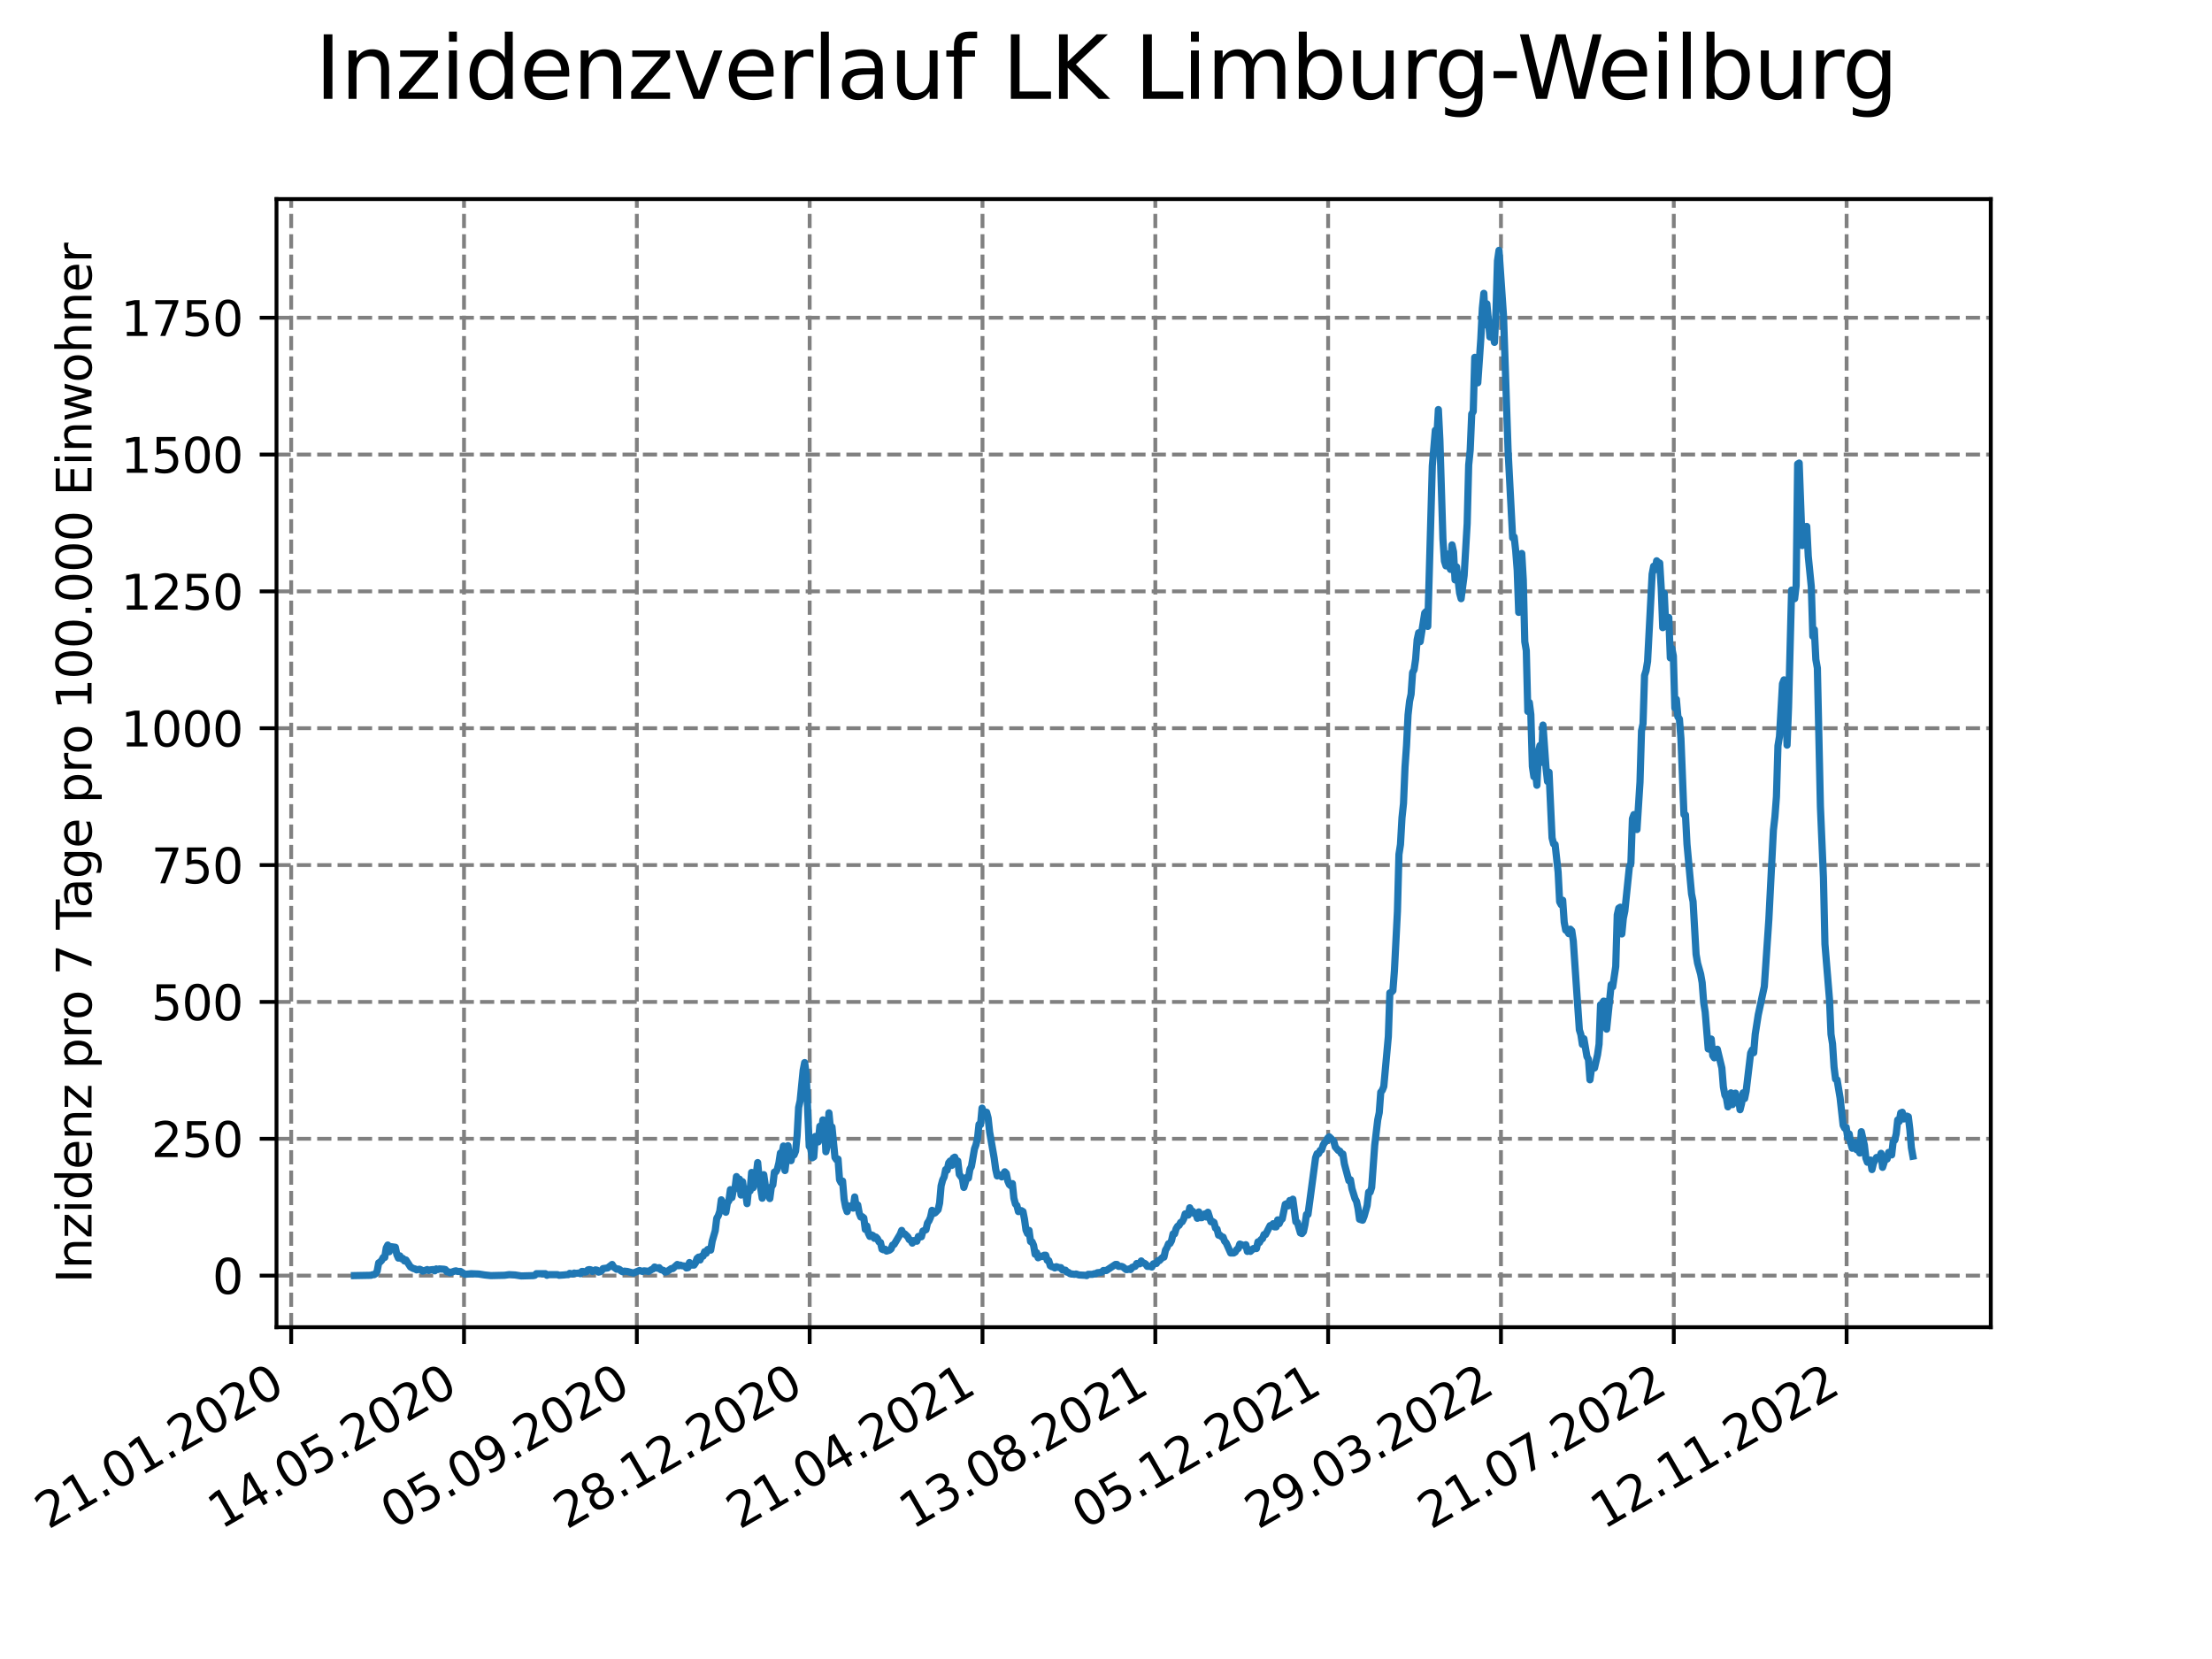 <?xml version="1.0" encoding="utf-8" standalone="no"?>
<!DOCTYPE svg PUBLIC "-//W3C//DTD SVG 1.1//EN"
  "http://www.w3.org/Graphics/SVG/1.1/DTD/svg11.dtd">
<svg xmlns:xlink="http://www.w3.org/1999/xlink" width="460.8pt" height="345.6pt" viewBox="0 0 460.8 345.6" xmlns="http://www.w3.org/2000/svg" version="1.1">
 <defs>
  <style type="text/css">*{stroke-linejoin: round; stroke-linecap: butt}</style>
 </defs>
 <g id="figure_1">
  <g id="patch_1">
   <path d="M 0 345.6 
L 460.8 345.6 
L 460.8 0 
L 0 0 
z
" style="fill: #ffffff"/>
  </g>
  <g id="axes_1">
   <g id="patch_2">
    <path d="M 57.6 276.48 
L 414.72 276.48 
L 414.72 41.472 
L 57.6 41.472 
z
" style="fill: #ffffff"/>
   </g>
   <g id="matplotlib.axis_1">
    <g id="xtick_1">
     <g id="line2d_1">
      <path d="M 60.661 276.48 
L 60.661 41.472 
" clip-path="url(#pfe0462beaf)" style="fill: none; stroke-dasharray: 2.96,1.28; stroke-dashoffset: 0; stroke: #808080; stroke-width: 0.8"/>
     </g>
     <g id="line2d_2">
      <defs>
       <path id="mc8359ee6a8" d="M 0 0 
L 0 3.5 
" style="stroke: #000000; stroke-width: 0.8"/>
      </defs>
      <g>
       <use xlink:href="#mc8359ee6a8" x="60.661" y="276.48" style="stroke: #000000; stroke-width: 0.8"/>
      </g>
     </g>
     <g id="text_1">
      <!-- 21.01.2020 -->
      <g transform="translate(10.036 318.689) rotate(-30) scale(0.1 -0.1)">
       <defs>
        <path id="DejaVuSans-32" d="M 1228 531 
L 3431 531 
L 3431 0 
L 469 0 
L 469 531 
Q 828 903 1448 1529 
Q 2069 2156 2228 2338 
Q 2531 2678 2651 2914 
Q 2772 3150 2772 3378 
Q 2772 3750 2511 3984 
Q 2250 4219 1831 4219 
Q 1534 4219 1204 4116 
Q 875 4013 500 3803 
L 500 4441 
Q 881 4594 1212 4672 
Q 1544 4750 1819 4750 
Q 2544 4750 2975 4387 
Q 3406 4025 3406 3419 
Q 3406 3131 3298 2873 
Q 3191 2616 2906 2266 
Q 2828 2175 2409 1742 
Q 1991 1309 1228 531 
z
" transform="scale(0.016)"/>
        <path id="DejaVuSans-31" d="M 794 531 
L 1825 531 
L 1825 4091 
L 703 3866 
L 703 4441 
L 1819 4666 
L 2450 4666 
L 2450 531 
L 3481 531 
L 3481 0 
L 794 0 
L 794 531 
z
" transform="scale(0.016)"/>
        <path id="DejaVuSans-2e" d="M 684 794 
L 1344 794 
L 1344 0 
L 684 0 
L 684 794 
z
" transform="scale(0.016)"/>
        <path id="DejaVuSans-30" d="M 2034 4250 
Q 1547 4250 1301 3770 
Q 1056 3291 1056 2328 
Q 1056 1369 1301 889 
Q 1547 409 2034 409 
Q 2525 409 2770 889 
Q 3016 1369 3016 2328 
Q 3016 3291 2770 3770 
Q 2525 4250 2034 4250 
z
M 2034 4750 
Q 2819 4750 3233 4129 
Q 3647 3509 3647 2328 
Q 3647 1150 3233 529 
Q 2819 -91 2034 -91 
Q 1250 -91 836 529 
Q 422 1150 422 2328 
Q 422 3509 836 4129 
Q 1250 4750 2034 4750 
z
" transform="scale(0.016)"/>
       </defs>
       <use xlink:href="#DejaVuSans-32"/>
       <use xlink:href="#DejaVuSans-31" x="63.623"/>
       <use xlink:href="#DejaVuSans-2e" x="127.246"/>
       <use xlink:href="#DejaVuSans-30" x="159.033"/>
       <use xlink:href="#DejaVuSans-31" x="222.656"/>
       <use xlink:href="#DejaVuSans-2e" x="286.279"/>
       <use xlink:href="#DejaVuSans-32" x="318.066"/>
       <use xlink:href="#DejaVuSans-30" x="381.689"/>
       <use xlink:href="#DejaVuSans-32" x="445.312"/>
       <use xlink:href="#DejaVuSans-30" x="508.936"/>
      </g>
     </g>
    </g>
    <g id="xtick_2">
     <g id="line2d_3">
      <path d="M 96.663 276.48 
L 96.663 41.472 
" clip-path="url(#pfe0462beaf)" style="fill: none; stroke-dasharray: 2.96,1.28; stroke-dashoffset: 0; stroke: #808080; stroke-width: 0.8"/>
     </g>
     <g id="line2d_4">
      <g>
       <use xlink:href="#mc8359ee6a8" x="96.663" y="276.48" style="stroke: #000000; stroke-width: 0.8"/>
      </g>
     </g>
     <g id="text_2">
      <!-- 14.05.2020 -->
      <g transform="translate(46.038 318.689) rotate(-30) scale(0.1 -0.1)">
       <defs>
        <path id="DejaVuSans-34" d="M 2419 4116 
L 825 1625 
L 2419 1625 
L 2419 4116 
z
M 2253 4666 
L 3047 4666 
L 3047 1625 
L 3713 1625 
L 3713 1100 
L 3047 1100 
L 3047 0 
L 2419 0 
L 2419 1100 
L 313 1100 
L 313 1709 
L 2253 4666 
z
" transform="scale(0.016)"/>
        <path id="DejaVuSans-35" d="M 691 4666 
L 3169 4666 
L 3169 4134 
L 1269 4134 
L 1269 2991 
Q 1406 3038 1543 3061 
Q 1681 3084 1819 3084 
Q 2600 3084 3056 2656 
Q 3513 2228 3513 1497 
Q 3513 744 3044 326 
Q 2575 -91 1722 -91 
Q 1428 -91 1123 -41 
Q 819 9 494 109 
L 494 744 
Q 775 591 1075 516 
Q 1375 441 1709 441 
Q 2250 441 2565 725 
Q 2881 1009 2881 1497 
Q 2881 1984 2565 2268 
Q 2250 2553 1709 2553 
Q 1456 2553 1204 2497 
Q 953 2441 691 2322 
L 691 4666 
z
" transform="scale(0.016)"/>
       </defs>
       <use xlink:href="#DejaVuSans-31"/>
       <use xlink:href="#DejaVuSans-34" x="63.623"/>
       <use xlink:href="#DejaVuSans-2e" x="127.246"/>
       <use xlink:href="#DejaVuSans-30" x="159.033"/>
       <use xlink:href="#DejaVuSans-35" x="222.656"/>
       <use xlink:href="#DejaVuSans-2e" x="286.279"/>
       <use xlink:href="#DejaVuSans-32" x="318.066"/>
       <use xlink:href="#DejaVuSans-30" x="381.689"/>
       <use xlink:href="#DejaVuSans-32" x="445.312"/>
       <use xlink:href="#DejaVuSans-30" x="508.936"/>
      </g>
     </g>
    </g>
    <g id="xtick_3">
     <g id="line2d_5">
      <path d="M 132.666 276.48 
L 132.666 41.472 
" clip-path="url(#pfe0462beaf)" style="fill: none; stroke-dasharray: 2.96,1.28; stroke-dashoffset: 0; stroke: #808080; stroke-width: 0.8"/>
     </g>
     <g id="line2d_6">
      <g>
       <use xlink:href="#mc8359ee6a8" x="132.666" y="276.48" style="stroke: #000000; stroke-width: 0.8"/>
      </g>
     </g>
     <g id="text_3">
      <!-- 05.09.2020 -->
      <g transform="translate(82.041 318.689) rotate(-30) scale(0.1 -0.1)">
       <defs>
        <path id="DejaVuSans-39" d="M 703 97 
L 703 672 
Q 941 559 1184 500 
Q 1428 441 1663 441 
Q 2288 441 2617 861 
Q 2947 1281 2994 2138 
Q 2813 1869 2534 1725 
Q 2256 1581 1919 1581 
Q 1219 1581 811 2004 
Q 403 2428 403 3163 
Q 403 3881 828 4315 
Q 1253 4750 1959 4750 
Q 2769 4750 3195 4129 
Q 3622 3509 3622 2328 
Q 3622 1225 3098 567 
Q 2575 -91 1691 -91 
Q 1453 -91 1209 -44 
Q 966 3 703 97 
z
M 1959 2075 
Q 2384 2075 2632 2365 
Q 2881 2656 2881 3163 
Q 2881 3666 2632 3958 
Q 2384 4250 1959 4250 
Q 1534 4250 1286 3958 
Q 1038 3666 1038 3163 
Q 1038 2656 1286 2365 
Q 1534 2075 1959 2075 
z
" transform="scale(0.016)"/>
       </defs>
       <use xlink:href="#DejaVuSans-30"/>
       <use xlink:href="#DejaVuSans-35" x="63.623"/>
       <use xlink:href="#DejaVuSans-2e" x="127.246"/>
       <use xlink:href="#DejaVuSans-30" x="159.033"/>
       <use xlink:href="#DejaVuSans-39" x="222.656"/>
       <use xlink:href="#DejaVuSans-2e" x="286.279"/>
       <use xlink:href="#DejaVuSans-32" x="318.066"/>
       <use xlink:href="#DejaVuSans-30" x="381.689"/>
       <use xlink:href="#DejaVuSans-32" x="445.312"/>
       <use xlink:href="#DejaVuSans-30" x="508.936"/>
      </g>
     </g>
    </g>
    <g id="xtick_4">
     <g id="line2d_7">
      <path d="M 168.668 276.48 
L 168.668 41.472 
" clip-path="url(#pfe0462beaf)" style="fill: none; stroke-dasharray: 2.96,1.28; stroke-dashoffset: 0; stroke: #808080; stroke-width: 0.8"/>
     </g>
     <g id="line2d_8">
      <g>
       <use xlink:href="#mc8359ee6a8" x="168.668" y="276.48" style="stroke: #000000; stroke-width: 0.8"/>
      </g>
     </g>
     <g id="text_4">
      <!-- 28.12.2020 -->
      <g transform="translate(118.043 318.689) rotate(-30) scale(0.1 -0.1)">
       <defs>
        <path id="DejaVuSans-38" d="M 2034 2216 
Q 1584 2216 1326 1975 
Q 1069 1734 1069 1313 
Q 1069 891 1326 650 
Q 1584 409 2034 409 
Q 2484 409 2743 651 
Q 3003 894 3003 1313 
Q 3003 1734 2745 1975 
Q 2488 2216 2034 2216 
z
M 1403 2484 
Q 997 2584 770 2862 
Q 544 3141 544 3541 
Q 544 4100 942 4425 
Q 1341 4750 2034 4750 
Q 2731 4750 3128 4425 
Q 3525 4100 3525 3541 
Q 3525 3141 3298 2862 
Q 3072 2584 2669 2484 
Q 3125 2378 3379 2068 
Q 3634 1759 3634 1313 
Q 3634 634 3220 271 
Q 2806 -91 2034 -91 
Q 1263 -91 848 271 
Q 434 634 434 1313 
Q 434 1759 690 2068 
Q 947 2378 1403 2484 
z
M 1172 3481 
Q 1172 3119 1398 2916 
Q 1625 2713 2034 2713 
Q 2441 2713 2670 2916 
Q 2900 3119 2900 3481 
Q 2900 3844 2670 4047 
Q 2441 4250 2034 4250 
Q 1625 4250 1398 4047 
Q 1172 3844 1172 3481 
z
" transform="scale(0.016)"/>
       </defs>
       <use xlink:href="#DejaVuSans-32"/>
       <use xlink:href="#DejaVuSans-38" x="63.623"/>
       <use xlink:href="#DejaVuSans-2e" x="127.246"/>
       <use xlink:href="#DejaVuSans-31" x="159.033"/>
       <use xlink:href="#DejaVuSans-32" x="222.656"/>
       <use xlink:href="#DejaVuSans-2e" x="286.279"/>
       <use xlink:href="#DejaVuSans-32" x="318.066"/>
       <use xlink:href="#DejaVuSans-30" x="381.689"/>
       <use xlink:href="#DejaVuSans-32" x="445.312"/>
       <use xlink:href="#DejaVuSans-30" x="508.936"/>
      </g>
     </g>
    </g>
    <g id="xtick_5">
     <g id="line2d_9">
      <path d="M 204.671 276.48 
L 204.671 41.472 
" clip-path="url(#pfe0462beaf)" style="fill: none; stroke-dasharray: 2.96,1.28; stroke-dashoffset: 0; stroke: #808080; stroke-width: 0.8"/>
     </g>
     <g id="line2d_10">
      <g>
       <use xlink:href="#mc8359ee6a8" x="204.671" y="276.48" style="stroke: #000000; stroke-width: 0.8"/>
      </g>
     </g>
     <g id="text_5">
      <!-- 21.04.2021 -->
      <g transform="translate(154.046 318.689) rotate(-30) scale(0.1 -0.1)">
       <use xlink:href="#DejaVuSans-32"/>
       <use xlink:href="#DejaVuSans-31" x="63.623"/>
       <use xlink:href="#DejaVuSans-2e" x="127.246"/>
       <use xlink:href="#DejaVuSans-30" x="159.033"/>
       <use xlink:href="#DejaVuSans-34" x="222.656"/>
       <use xlink:href="#DejaVuSans-2e" x="286.279"/>
       <use xlink:href="#DejaVuSans-32" x="318.066"/>
       <use xlink:href="#DejaVuSans-30" x="381.689"/>
       <use xlink:href="#DejaVuSans-32" x="445.312"/>
       <use xlink:href="#DejaVuSans-31" x="508.936"/>
      </g>
     </g>
    </g>
    <g id="xtick_6">
     <g id="line2d_11">
      <path d="M 240.673 276.48 
L 240.673 41.472 
" clip-path="url(#pfe0462beaf)" style="fill: none; stroke-dasharray: 2.96,1.28; stroke-dashoffset: 0; stroke: #808080; stroke-width: 0.8"/>
     </g>
     <g id="line2d_12">
      <g>
       <use xlink:href="#mc8359ee6a8" x="240.673" y="276.48" style="stroke: #000000; stroke-width: 0.8"/>
      </g>
     </g>
     <g id="text_6">
      <!-- 13.08.2021 -->
      <g transform="translate(190.048 318.689) rotate(-30) scale(0.1 -0.1)">
       <defs>
        <path id="DejaVuSans-33" d="M 2597 2516 
Q 3050 2419 3304 2112 
Q 3559 1806 3559 1356 
Q 3559 666 3084 287 
Q 2609 -91 1734 -91 
Q 1441 -91 1130 -33 
Q 819 25 488 141 
L 488 750 
Q 750 597 1062 519 
Q 1375 441 1716 441 
Q 2309 441 2620 675 
Q 2931 909 2931 1356 
Q 2931 1769 2642 2001 
Q 2353 2234 1838 2234 
L 1294 2234 
L 1294 2753 
L 1863 2753 
Q 2328 2753 2575 2939 
Q 2822 3125 2822 3475 
Q 2822 3834 2567 4026 
Q 2313 4219 1838 4219 
Q 1578 4219 1281 4162 
Q 984 4106 628 3988 
L 628 4550 
Q 988 4650 1302 4700 
Q 1616 4750 1894 4750 
Q 2613 4750 3031 4423 
Q 3450 4097 3450 3541 
Q 3450 3153 3228 2886 
Q 3006 2619 2597 2516 
z
" transform="scale(0.016)"/>
       </defs>
       <use xlink:href="#DejaVuSans-31"/>
       <use xlink:href="#DejaVuSans-33" x="63.623"/>
       <use xlink:href="#DejaVuSans-2e" x="127.246"/>
       <use xlink:href="#DejaVuSans-30" x="159.033"/>
       <use xlink:href="#DejaVuSans-38" x="222.656"/>
       <use xlink:href="#DejaVuSans-2e" x="286.279"/>
       <use xlink:href="#DejaVuSans-32" x="318.066"/>
       <use xlink:href="#DejaVuSans-30" x="381.689"/>
       <use xlink:href="#DejaVuSans-32" x="445.312"/>
       <use xlink:href="#DejaVuSans-31" x="508.936"/>
      </g>
     </g>
    </g>
    <g id="xtick_7">
     <g id="line2d_13">
      <path d="M 276.676 276.48 
L 276.676 41.472 
" clip-path="url(#pfe0462beaf)" style="fill: none; stroke-dasharray: 2.96,1.28; stroke-dashoffset: 0; stroke: #808080; stroke-width: 0.8"/>
     </g>
     <g id="line2d_14">
      <g>
       <use xlink:href="#mc8359ee6a8" x="276.676" y="276.48" style="stroke: #000000; stroke-width: 0.8"/>
      </g>
     </g>
     <g id="text_7">
      <!-- 05.12.2021 -->
      <g transform="translate(226.051 318.689) rotate(-30) scale(0.1 -0.1)">
       <use xlink:href="#DejaVuSans-30"/>
       <use xlink:href="#DejaVuSans-35" x="63.623"/>
       <use xlink:href="#DejaVuSans-2e" x="127.246"/>
       <use xlink:href="#DejaVuSans-31" x="159.033"/>
       <use xlink:href="#DejaVuSans-32" x="222.656"/>
       <use xlink:href="#DejaVuSans-2e" x="286.279"/>
       <use xlink:href="#DejaVuSans-32" x="318.066"/>
       <use xlink:href="#DejaVuSans-30" x="381.689"/>
       <use xlink:href="#DejaVuSans-32" x="445.312"/>
       <use xlink:href="#DejaVuSans-31" x="508.936"/>
      </g>
     </g>
    </g>
    <g id="xtick_8">
     <g id="line2d_15">
      <path d="M 312.679 276.48 
L 312.679 41.472 
" clip-path="url(#pfe0462beaf)" style="fill: none; stroke-dasharray: 2.96,1.28; stroke-dashoffset: 0; stroke: #808080; stroke-width: 0.8"/>
     </g>
     <g id="line2d_16">
      <g>
       <use xlink:href="#mc8359ee6a8" x="312.679" y="276.48" style="stroke: #000000; stroke-width: 0.8"/>
      </g>
     </g>
     <g id="text_8">
      <!-- 29.03.2022 -->
      <g transform="translate(262.053 318.689) rotate(-30) scale(0.1 -0.1)">
       <use xlink:href="#DejaVuSans-32"/>
       <use xlink:href="#DejaVuSans-39" x="63.623"/>
       <use xlink:href="#DejaVuSans-2e" x="127.246"/>
       <use xlink:href="#DejaVuSans-30" x="159.033"/>
       <use xlink:href="#DejaVuSans-33" x="222.656"/>
       <use xlink:href="#DejaVuSans-2e" x="286.279"/>
       <use xlink:href="#DejaVuSans-32" x="318.066"/>
       <use xlink:href="#DejaVuSans-30" x="381.689"/>
       <use xlink:href="#DejaVuSans-32" x="445.312"/>
       <use xlink:href="#DejaVuSans-32" x="508.936"/>
      </g>
     </g>
    </g>
    <g id="xtick_9">
     <g id="line2d_17">
      <path d="M 348.681 276.48 
L 348.681 41.472 
" clip-path="url(#pfe0462beaf)" style="fill: none; stroke-dasharray: 2.96,1.28; stroke-dashoffset: 0; stroke: #808080; stroke-width: 0.8"/>
     </g>
     <g id="line2d_18">
      <g>
       <use xlink:href="#mc8359ee6a8" x="348.681" y="276.48" style="stroke: #000000; stroke-width: 0.8"/>
      </g>
     </g>
     <g id="text_9">
      <!-- 21.07.2022 -->
      <g transform="translate(298.056 318.689) rotate(-30) scale(0.1 -0.1)">
       <defs>
        <path id="DejaVuSans-37" d="M 525 4666 
L 3525 4666 
L 3525 4397 
L 1831 0 
L 1172 0 
L 2766 4134 
L 525 4134 
L 525 4666 
z
" transform="scale(0.016)"/>
       </defs>
       <use xlink:href="#DejaVuSans-32"/>
       <use xlink:href="#DejaVuSans-31" x="63.623"/>
       <use xlink:href="#DejaVuSans-2e" x="127.246"/>
       <use xlink:href="#DejaVuSans-30" x="159.033"/>
       <use xlink:href="#DejaVuSans-37" x="222.656"/>
       <use xlink:href="#DejaVuSans-2e" x="286.279"/>
       <use xlink:href="#DejaVuSans-32" x="318.066"/>
       <use xlink:href="#DejaVuSans-30" x="381.689"/>
       <use xlink:href="#DejaVuSans-32" x="445.312"/>
       <use xlink:href="#DejaVuSans-32" x="508.936"/>
      </g>
     </g>
    </g>
    <g id="xtick_10">
     <g id="line2d_19">
      <path d="M 384.684 276.48 
L 384.684 41.472 
" clip-path="url(#pfe0462beaf)" style="fill: none; stroke-dasharray: 2.96,1.28; stroke-dashoffset: 0; stroke: #808080; stroke-width: 0.8"/>
     </g>
     <g id="line2d_20">
      <g>
       <use xlink:href="#mc8359ee6a8" x="384.684" y="276.48" style="stroke: #000000; stroke-width: 0.8"/>
      </g>
     </g>
     <g id="text_10">
      <!-- 12.11.2022 -->
      <g transform="translate(334.058 318.689) rotate(-30) scale(0.1 -0.1)">
       <use xlink:href="#DejaVuSans-31"/>
       <use xlink:href="#DejaVuSans-32" x="63.623"/>
       <use xlink:href="#DejaVuSans-2e" x="127.246"/>
       <use xlink:href="#DejaVuSans-31" x="159.033"/>
       <use xlink:href="#DejaVuSans-31" x="222.656"/>
       <use xlink:href="#DejaVuSans-2e" x="286.279"/>
       <use xlink:href="#DejaVuSans-32" x="318.066"/>
       <use xlink:href="#DejaVuSans-30" x="381.689"/>
       <use xlink:href="#DejaVuSans-32" x="445.312"/>
       <use xlink:href="#DejaVuSans-32" x="508.936"/>
      </g>
     </g>
    </g>
   </g>
   <g id="matplotlib.axis_2">
    <g id="ytick_1">
     <g id="line2d_21">
      <path d="M 57.6 265.731 
L 414.72 265.731 
" clip-path="url(#pfe0462beaf)" style="fill: none; stroke-dasharray: 2.96,1.28; stroke-dashoffset: 0; stroke: #808080; stroke-width: 0.8"/>
     </g>
     <g id="line2d_22">
      <defs>
       <path id="m4d0b5cf708" d="M 0 0 
L -3.5 0 
" style="stroke: #000000; stroke-width: 0.8"/>
      </defs>
      <g>
       <use xlink:href="#m4d0b5cf708" x="57.6" y="265.731" style="stroke: #000000; stroke-width: 0.8"/>
      </g>
     </g>
     <g id="text_11">
      <!-- 0 -->
      <g transform="translate(44.237 269.531) scale(0.1 -0.1)">
       <use xlink:href="#DejaVuSans-30"/>
      </g>
     </g>
    </g>
    <g id="ytick_2">
     <g id="line2d_23">
      <path d="M 57.6 237.225 
L 414.72 237.225 
" clip-path="url(#pfe0462beaf)" style="fill: none; stroke-dasharray: 2.96,1.28; stroke-dashoffset: 0; stroke: #808080; stroke-width: 0.8"/>
     </g>
     <g id="line2d_24">
      <g>
       <use xlink:href="#m4d0b5cf708" x="57.6" y="237.225" style="stroke: #000000; stroke-width: 0.8"/>
      </g>
     </g>
     <g id="text_12">
      <!-- 250 -->
      <g transform="translate(31.512 241.024) scale(0.1 -0.1)">
       <use xlink:href="#DejaVuSans-32"/>
       <use xlink:href="#DejaVuSans-35" x="63.623"/>
       <use xlink:href="#DejaVuSans-30" x="127.246"/>
      </g>
     </g>
    </g>
    <g id="ytick_3">
     <g id="line2d_25">
      <path d="M 57.6 208.718 
L 414.72 208.718 
" clip-path="url(#pfe0462beaf)" style="fill: none; stroke-dasharray: 2.96,1.28; stroke-dashoffset: 0; stroke: #808080; stroke-width: 0.8"/>
     </g>
     <g id="line2d_26">
      <g>
       <use xlink:href="#m4d0b5cf708" x="57.6" y="208.718" style="stroke: #000000; stroke-width: 0.8"/>
      </g>
     </g>
     <g id="text_13">
      <!-- 500 -->
      <g transform="translate(31.512 212.518) scale(0.1 -0.1)">
       <use xlink:href="#DejaVuSans-35"/>
       <use xlink:href="#DejaVuSans-30" x="63.623"/>
       <use xlink:href="#DejaVuSans-30" x="127.246"/>
      </g>
     </g>
    </g>
    <g id="ytick_4">
     <g id="line2d_27">
      <path d="M 57.6 180.212 
L 414.72 180.212 
" clip-path="url(#pfe0462beaf)" style="fill: none; stroke-dasharray: 2.96,1.28; stroke-dashoffset: 0; stroke: #808080; stroke-width: 0.8"/>
     </g>
     <g id="line2d_28">
      <g>
       <use xlink:href="#m4d0b5cf708" x="57.6" y="180.212" style="stroke: #000000; stroke-width: 0.8"/>
      </g>
     </g>
     <g id="text_14">
      <!-- 750 -->
      <g transform="translate(31.512 184.011) scale(0.1 -0.1)">
       <use xlink:href="#DejaVuSans-37"/>
       <use xlink:href="#DejaVuSans-35" x="63.623"/>
       <use xlink:href="#DejaVuSans-30" x="127.246"/>
      </g>
     </g>
    </g>
    <g id="ytick_5">
     <g id="line2d_29">
      <path d="M 57.6 151.705 
L 414.72 151.705 
" clip-path="url(#pfe0462beaf)" style="fill: none; stroke-dasharray: 2.96,1.28; stroke-dashoffset: 0; stroke: #808080; stroke-width: 0.8"/>
     </g>
     <g id="line2d_30">
      <g>
       <use xlink:href="#m4d0b5cf708" x="57.6" y="151.705" style="stroke: #000000; stroke-width: 0.8"/>
      </g>
     </g>
     <g id="text_15">
      <!-- 1000 -->
      <g transform="translate(25.15 155.504) scale(0.1 -0.1)">
       <use xlink:href="#DejaVuSans-31"/>
       <use xlink:href="#DejaVuSans-30" x="63.623"/>
       <use xlink:href="#DejaVuSans-30" x="127.246"/>
       <use xlink:href="#DejaVuSans-30" x="190.869"/>
      </g>
     </g>
    </g>
    <g id="ytick_6">
     <g id="line2d_31">
      <path d="M 57.6 123.198 
L 414.72 123.198 
" clip-path="url(#pfe0462beaf)" style="fill: none; stroke-dasharray: 2.96,1.28; stroke-dashoffset: 0; stroke: #808080; stroke-width: 0.8"/>
     </g>
     <g id="line2d_32">
      <g>
       <use xlink:href="#m4d0b5cf708" x="57.6" y="123.198" style="stroke: #000000; stroke-width: 0.8"/>
      </g>
     </g>
     <g id="text_16">
      <!-- 1250 -->
      <g transform="translate(25.15 126.998) scale(0.1 -0.1)">
       <use xlink:href="#DejaVuSans-31"/>
       <use xlink:href="#DejaVuSans-32" x="63.623"/>
       <use xlink:href="#DejaVuSans-35" x="127.246"/>
       <use xlink:href="#DejaVuSans-30" x="190.869"/>
      </g>
     </g>
    </g>
    <g id="ytick_7">
     <g id="line2d_33">
      <path d="M 57.6 94.692 
L 414.72 94.692 
" clip-path="url(#pfe0462beaf)" style="fill: none; stroke-dasharray: 2.96,1.28; stroke-dashoffset: 0; stroke: #808080; stroke-width: 0.8"/>
     </g>
     <g id="line2d_34">
      <g>
       <use xlink:href="#m4d0b5cf708" x="57.6" y="94.692" style="stroke: #000000; stroke-width: 0.8"/>
      </g>
     </g>
     <g id="text_17">
      <!-- 1500 -->
      <g transform="translate(25.15 98.491) scale(0.1 -0.1)">
       <use xlink:href="#DejaVuSans-31"/>
       <use xlink:href="#DejaVuSans-35" x="63.623"/>
       <use xlink:href="#DejaVuSans-30" x="127.246"/>
       <use xlink:href="#DejaVuSans-30" x="190.869"/>
      </g>
     </g>
    </g>
    <g id="ytick_8">
     <g id="line2d_35">
      <path d="M 57.6 66.185 
L 414.72 66.185 
" clip-path="url(#pfe0462beaf)" style="fill: none; stroke-dasharray: 2.96,1.28; stroke-dashoffset: 0; stroke: #808080; stroke-width: 0.8"/>
     </g>
     <g id="line2d_36">
      <g>
       <use xlink:href="#m4d0b5cf708" x="57.6" y="66.185" style="stroke: #000000; stroke-width: 0.8"/>
      </g>
     </g>
     <g id="text_18">
      <!-- 1750 -->
      <g transform="translate(25.15 69.985) scale(0.1 -0.1)">
       <use xlink:href="#DejaVuSans-31"/>
       <use xlink:href="#DejaVuSans-37" x="63.623"/>
       <use xlink:href="#DejaVuSans-35" x="127.246"/>
       <use xlink:href="#DejaVuSans-30" x="190.869"/>
      </g>
     </g>
    </g>
    <g id="text_19">
     <!-- Inzidenz pro 7 Tage pro 100.000 Einwohner -->
     <g transform="translate(19.07 267.301) rotate(-90) scale(0.1 -0.1)">
      <defs>
       <path id="DejaVuSans-49" d="M 628 4666 
L 1259 4666 
L 1259 0 
L 628 0 
L 628 4666 
z
" transform="scale(0.016)"/>
       <path id="DejaVuSans-6e" d="M 3513 2113 
L 3513 0 
L 2938 0 
L 2938 2094 
Q 2938 2591 2744 2837 
Q 2550 3084 2163 3084 
Q 1697 3084 1428 2787 
Q 1159 2491 1159 1978 
L 1159 0 
L 581 0 
L 581 3500 
L 1159 3500 
L 1159 2956 
Q 1366 3272 1645 3428 
Q 1925 3584 2291 3584 
Q 2894 3584 3203 3211 
Q 3513 2838 3513 2113 
z
" transform="scale(0.016)"/>
       <path id="DejaVuSans-7a" d="M 353 3500 
L 3084 3500 
L 3084 2975 
L 922 459 
L 3084 459 
L 3084 0 
L 275 0 
L 275 525 
L 2438 3041 
L 353 3041 
L 353 3500 
z
" transform="scale(0.016)"/>
       <path id="DejaVuSans-69" d="M 603 3500 
L 1178 3500 
L 1178 0 
L 603 0 
L 603 3500 
z
M 603 4863 
L 1178 4863 
L 1178 4134 
L 603 4134 
L 603 4863 
z
" transform="scale(0.016)"/>
       <path id="DejaVuSans-64" d="M 2906 2969 
L 2906 4863 
L 3481 4863 
L 3481 0 
L 2906 0 
L 2906 525 
Q 2725 213 2448 61 
Q 2172 -91 1784 -91 
Q 1150 -91 751 415 
Q 353 922 353 1747 
Q 353 2572 751 3078 
Q 1150 3584 1784 3584 
Q 2172 3584 2448 3432 
Q 2725 3281 2906 2969 
z
M 947 1747 
Q 947 1113 1208 752 
Q 1469 391 1925 391 
Q 2381 391 2643 752 
Q 2906 1113 2906 1747 
Q 2906 2381 2643 2742 
Q 2381 3103 1925 3103 
Q 1469 3103 1208 2742 
Q 947 2381 947 1747 
z
" transform="scale(0.016)"/>
       <path id="DejaVuSans-65" d="M 3597 1894 
L 3597 1613 
L 953 1613 
Q 991 1019 1311 708 
Q 1631 397 2203 397 
Q 2534 397 2845 478 
Q 3156 559 3463 722 
L 3463 178 
Q 3153 47 2828 -22 
Q 2503 -91 2169 -91 
Q 1331 -91 842 396 
Q 353 884 353 1716 
Q 353 2575 817 3079 
Q 1281 3584 2069 3584 
Q 2775 3584 3186 3129 
Q 3597 2675 3597 1894 
z
M 3022 2063 
Q 3016 2534 2758 2815 
Q 2500 3097 2075 3097 
Q 1594 3097 1305 2825 
Q 1016 2553 972 2059 
L 3022 2063 
z
" transform="scale(0.016)"/>
       <path id="DejaVuSans-20" transform="scale(0.016)"/>
       <path id="DejaVuSans-70" d="M 1159 525 
L 1159 -1331 
L 581 -1331 
L 581 3500 
L 1159 3500 
L 1159 2969 
Q 1341 3281 1617 3432 
Q 1894 3584 2278 3584 
Q 2916 3584 3314 3078 
Q 3713 2572 3713 1747 
Q 3713 922 3314 415 
Q 2916 -91 2278 -91 
Q 1894 -91 1617 61 
Q 1341 213 1159 525 
z
M 3116 1747 
Q 3116 2381 2855 2742 
Q 2594 3103 2138 3103 
Q 1681 3103 1420 2742 
Q 1159 2381 1159 1747 
Q 1159 1113 1420 752 
Q 1681 391 2138 391 
Q 2594 391 2855 752 
Q 3116 1113 3116 1747 
z
" transform="scale(0.016)"/>
       <path id="DejaVuSans-72" d="M 2631 2963 
Q 2534 3019 2420 3045 
Q 2306 3072 2169 3072 
Q 1681 3072 1420 2755 
Q 1159 2438 1159 1844 
L 1159 0 
L 581 0 
L 581 3500 
L 1159 3500 
L 1159 2956 
Q 1341 3275 1631 3429 
Q 1922 3584 2338 3584 
Q 2397 3584 2469 3576 
Q 2541 3569 2628 3553 
L 2631 2963 
z
" transform="scale(0.016)"/>
       <path id="DejaVuSans-6f" d="M 1959 3097 
Q 1497 3097 1228 2736 
Q 959 2375 959 1747 
Q 959 1119 1226 758 
Q 1494 397 1959 397 
Q 2419 397 2687 759 
Q 2956 1122 2956 1747 
Q 2956 2369 2687 2733 
Q 2419 3097 1959 3097 
z
M 1959 3584 
Q 2709 3584 3137 3096 
Q 3566 2609 3566 1747 
Q 3566 888 3137 398 
Q 2709 -91 1959 -91 
Q 1206 -91 779 398 
Q 353 888 353 1747 
Q 353 2609 779 3096 
Q 1206 3584 1959 3584 
z
" transform="scale(0.016)"/>
       <path id="DejaVuSans-54" d="M -19 4666 
L 3928 4666 
L 3928 4134 
L 2272 4134 
L 2272 0 
L 1638 0 
L 1638 4134 
L -19 4134 
L -19 4666 
z
" transform="scale(0.016)"/>
       <path id="DejaVuSans-61" d="M 2194 1759 
Q 1497 1759 1228 1600 
Q 959 1441 959 1056 
Q 959 750 1161 570 
Q 1363 391 1709 391 
Q 2188 391 2477 730 
Q 2766 1069 2766 1631 
L 2766 1759 
L 2194 1759 
z
M 3341 1997 
L 3341 0 
L 2766 0 
L 2766 531 
Q 2569 213 2275 61 
Q 1981 -91 1556 -91 
Q 1019 -91 701 211 
Q 384 513 384 1019 
Q 384 1609 779 1909 
Q 1175 2209 1959 2209 
L 2766 2209 
L 2766 2266 
Q 2766 2663 2505 2880 
Q 2244 3097 1772 3097 
Q 1472 3097 1187 3025 
Q 903 2953 641 2809 
L 641 3341 
Q 956 3463 1253 3523 
Q 1550 3584 1831 3584 
Q 2591 3584 2966 3190 
Q 3341 2797 3341 1997 
z
" transform="scale(0.016)"/>
       <path id="DejaVuSans-67" d="M 2906 1791 
Q 2906 2416 2648 2759 
Q 2391 3103 1925 3103 
Q 1463 3103 1205 2759 
Q 947 2416 947 1791 
Q 947 1169 1205 825 
Q 1463 481 1925 481 
Q 2391 481 2648 825 
Q 2906 1169 2906 1791 
z
M 3481 434 
Q 3481 -459 3084 -895 
Q 2688 -1331 1869 -1331 
Q 1566 -1331 1297 -1286 
Q 1028 -1241 775 -1147 
L 775 -588 
Q 1028 -725 1275 -790 
Q 1522 -856 1778 -856 
Q 2344 -856 2625 -561 
Q 2906 -266 2906 331 
L 2906 616 
Q 2728 306 2450 153 
Q 2172 0 1784 0 
Q 1141 0 747 490 
Q 353 981 353 1791 
Q 353 2603 747 3093 
Q 1141 3584 1784 3584 
Q 2172 3584 2450 3431 
Q 2728 3278 2906 2969 
L 2906 3500 
L 3481 3500 
L 3481 434 
z
" transform="scale(0.016)"/>
       <path id="DejaVuSans-45" d="M 628 4666 
L 3578 4666 
L 3578 4134 
L 1259 4134 
L 1259 2753 
L 3481 2753 
L 3481 2222 
L 1259 2222 
L 1259 531 
L 3634 531 
L 3634 0 
L 628 0 
L 628 4666 
z
" transform="scale(0.016)"/>
       <path id="DejaVuSans-77" d="M 269 3500 
L 844 3500 
L 1563 769 
L 2278 3500 
L 2956 3500 
L 3675 769 
L 4391 3500 
L 4966 3500 
L 4050 0 
L 3372 0 
L 2619 2869 
L 1863 0 
L 1184 0 
L 269 3500 
z
" transform="scale(0.016)"/>
       <path id="DejaVuSans-68" d="M 3513 2113 
L 3513 0 
L 2938 0 
L 2938 2094 
Q 2938 2591 2744 2837 
Q 2550 3084 2163 3084 
Q 1697 3084 1428 2787 
Q 1159 2491 1159 1978 
L 1159 0 
L 581 0 
L 581 4863 
L 1159 4863 
L 1159 2956 
Q 1366 3272 1645 3428 
Q 1925 3584 2291 3584 
Q 2894 3584 3203 3211 
Q 3513 2838 3513 2113 
z
" transform="scale(0.016)"/>
      </defs>
      <use xlink:href="#DejaVuSans-49"/>
      <use xlink:href="#DejaVuSans-6e" x="29.492"/>
      <use xlink:href="#DejaVuSans-7a" x="92.871"/>
      <use xlink:href="#DejaVuSans-69" x="145.361"/>
      <use xlink:href="#DejaVuSans-64" x="173.145"/>
      <use xlink:href="#DejaVuSans-65" x="236.621"/>
      <use xlink:href="#DejaVuSans-6e" x="298.145"/>
      <use xlink:href="#DejaVuSans-7a" x="361.523"/>
      <use xlink:href="#DejaVuSans-20" x="414.014"/>
      <use xlink:href="#DejaVuSans-70" x="445.801"/>
      <use xlink:href="#DejaVuSans-72" x="509.277"/>
      <use xlink:href="#DejaVuSans-6f" x="548.141"/>
      <use xlink:href="#DejaVuSans-20" x="609.322"/>
      <use xlink:href="#DejaVuSans-37" x="641.109"/>
      <use xlink:href="#DejaVuSans-20" x="704.732"/>
      <use xlink:href="#DejaVuSans-54" x="736.52"/>
      <use xlink:href="#DejaVuSans-61" x="781.104"/>
      <use xlink:href="#DejaVuSans-67" x="842.383"/>
      <use xlink:href="#DejaVuSans-65" x="905.859"/>
      <use xlink:href="#DejaVuSans-20" x="967.383"/>
      <use xlink:href="#DejaVuSans-70" x="999.17"/>
      <use xlink:href="#DejaVuSans-72" x="1062.646"/>
      <use xlink:href="#DejaVuSans-6f" x="1101.51"/>
      <use xlink:href="#DejaVuSans-20" x="1162.691"/>
      <use xlink:href="#DejaVuSans-31" x="1194.479"/>
      <use xlink:href="#DejaVuSans-30" x="1258.102"/>
      <use xlink:href="#DejaVuSans-30" x="1321.725"/>
      <use xlink:href="#DejaVuSans-2e" x="1385.348"/>
      <use xlink:href="#DejaVuSans-30" x="1417.135"/>
      <use xlink:href="#DejaVuSans-30" x="1480.758"/>
      <use xlink:href="#DejaVuSans-30" x="1544.381"/>
      <use xlink:href="#DejaVuSans-20" x="1608.004"/>
      <use xlink:href="#DejaVuSans-45" x="1639.791"/>
      <use xlink:href="#DejaVuSans-69" x="1702.975"/>
      <use xlink:href="#DejaVuSans-6e" x="1730.758"/>
      <use xlink:href="#DejaVuSans-77" x="1794.137"/>
      <use xlink:href="#DejaVuSans-6f" x="1875.924"/>
      <use xlink:href="#DejaVuSans-68" x="1937.105"/>
      <use xlink:href="#DejaVuSans-6e" x="2000.484"/>
      <use xlink:href="#DejaVuSans-65" x="2063.863"/>
      <use xlink:href="#DejaVuSans-72" x="2125.387"/>
     </g>
    </g>
   </g>
   <g id="line2d_37">
    <path d="M 73.833 265.731 
L 77.307 265.665 
L 77.622 265.533 
L 77.938 265.533 
L 78.254 265.334 
L 78.57 264.803 
L 78.886 263.078 
L 79.202 262.879 
L 79.517 262.548 
L 79.833 261.951 
L 80.149 261.951 
L 80.465 259.961 
L 80.781 259.364 
L 81.096 260.757 
L 81.412 259.696 
L 82.36 259.828 
L 82.675 261.354 
L 82.991 262.083 
L 83.307 261.619 
L 83.623 262.216 
L 83.939 262.15 
L 84.255 262.68 
L 84.57 262.481 
L 85.518 263.941 
L 86.149 264.272 
L 86.465 264.339 
L 86.781 264.538 
L 87.413 264.405 
L 87.728 264.538 
L 88.044 264.803 
L 88.676 264.604 
L 88.992 264.471 
L 89.308 264.67 
L 89.623 264.538 
L 90.255 264.471 
L 90.571 264.737 
L 90.887 264.339 
L 91.202 264.471 
L 91.518 264.339 
L 92.466 264.405 
L 92.781 264.471 
L 93.097 264.936 
L 93.413 264.936 
L 93.729 265.135 
L 94.676 264.803 
L 94.992 264.737 
L 95.308 264.869 
L 95.94 264.869 
L 96.887 265.466 
L 97.519 265.4 
L 98.15 265.334 
L 99.729 265.4 
L 100.993 265.599 
L 101.624 265.665 
L 102.256 265.731 
L 105.098 265.665 
L 106.046 265.533 
L 107.309 265.599 
L 108.572 265.798 
L 111.099 265.731 
L 111.414 265.665 
L 111.73 265.334 
L 113.625 265.334 
L 113.941 265.665 
L 114.257 265.533 
L 116.152 265.533 
L 116.467 265.665 
L 117.415 265.599 
L 118.046 265.533 
L 118.362 265.533 
L 118.678 265.267 
L 119.31 265.4 
L 119.625 265.201 
L 119.941 265.267 
L 120.573 265.201 
L 120.889 265.334 
L 121.204 264.869 
L 121.52 264.869 
L 121.836 265.002 
L 122.152 264.936 
L 122.468 264.538 
L 122.784 264.471 
L 123.099 264.538 
L 123.415 264.869 
L 124.047 264.538 
L 124.363 264.604 
L 124.678 265.002 
L 124.994 264.936 
L 125.31 264.737 
L 125.626 264.272 
L 126.573 264.14 
L 127.521 263.41 
L 127.837 263.941 
L 128.468 264.405 
L 128.784 264.339 
L 129.1 264.471 
L 129.416 264.803 
L 129.731 264.936 
L 130.047 264.803 
L 130.679 264.869 
L 131.942 265.201 
L 133.205 264.67 
L 133.837 264.869 
L 134.153 264.737 
L 134.784 264.803 
L 135.1 264.869 
L 135.732 264.471 
L 136.048 264.339 
L 136.363 263.941 
L 136.995 264.206 
L 137.311 264.073 
L 137.627 264.471 
L 138.258 264.67 
L 138.574 265.002 
L 138.89 264.936 
L 139.837 264.272 
L 140.153 264.272 
L 141.101 263.41 
L 141.416 263.675 
L 141.732 263.543 
L 142.048 263.675 
L 142.68 263.742 
L 142.996 264.14 
L 143.311 264.073 
L 143.627 263.012 
L 143.943 263.543 
L 144.575 263.543 
L 144.89 263.078 
L 145.206 262.15 
L 145.522 261.884 
L 145.838 262.481 
L 146.154 261.685 
L 146.469 261.685 
L 146.785 260.757 
L 147.101 261.089 
L 147.417 260.293 
L 147.733 260.226 
L 148.049 260.425 
L 148.364 258.568 
L 148.996 256.379 
L 149.312 253.792 
L 149.628 253.262 
L 149.943 252.333 
L 150.259 249.945 
L 150.891 251.206 
L 151.207 252.532 
L 151.522 250.609 
L 151.838 250.144 
L 152.154 247.823 
L 152.47 249.481 
L 152.786 247.757 
L 153.101 247.69 
L 153.417 245.103 
L 153.733 247.226 
L 154.049 245.634 
L 154.365 248.95 
L 154.681 246.165 
L 154.996 248.42 
L 155.312 248.353 
L 155.628 250.741 
L 155.944 247.624 
L 156.26 248.088 
L 156.575 244.241 
L 156.891 247.425 
L 157.207 245.369 
L 157.523 244.772 
L 157.839 242.185 
L 158.154 245.501 
L 158.786 249.614 
L 159.102 244.705 
L 159.418 246.894 
L 160.049 248.884 
L 160.365 249.68 
L 160.681 247.292 
L 160.997 246.828 
L 161.313 244.175 
L 161.628 244.108 
L 161.944 243.511 
L 162.26 242.251 
L 162.576 240.195 
L 162.892 240.394 
L 163.207 238.736 
L 163.523 243.843 
L 164.155 238.67 
L 164.471 241.455 
L 164.787 241.787 
L 165.102 240.394 
L 165.418 240.593 
L 165.734 239.797 
L 166.05 236.613 
L 166.366 230.71 
L 166.681 229.317 
L 167.313 222.95 
L 167.629 221.358 
L 167.945 223.878 
L 168.576 238.802 
L 168.892 239.266 
L 169.208 241.19 
L 169.524 240.991 
L 169.84 236.746 
L 170.155 237.807 
L 170.471 237.874 
L 170.787 234.623 
L 171.103 236.083 
L 171.419 233.297 
L 171.734 233.43 
L 172.05 239.93 
L 172.366 238.338 
L 172.682 231.838 
L 172.998 235.088 
L 173.313 234.756 
L 173.945 241.124 
L 174.261 241.588 
L 174.577 241.455 
L 174.893 245.767 
L 175.208 246.364 
L 175.524 246.032 
L 175.84 249.813 
L 176.156 251.471 
L 176.472 252.399 
L 176.787 251.206 
L 177.419 251.405 
L 177.735 251.67 
L 178.051 249.348 
L 178.366 251.537 
L 178.682 251.007 
L 178.998 252.731 
L 179.314 253.527 
L 179.63 253.461 
L 179.945 253.726 
L 180.261 256.114 
L 180.577 255.384 
L 180.893 256.91 
L 181.209 257.573 
L 181.525 257.241 
L 181.84 257.374 
L 182.156 257.971 
L 182.472 257.706 
L 182.788 258.037 
L 183.104 258.701 
L 183.419 258.833 
L 183.735 260.226 
L 184.051 260.359 
L 184.367 260.226 
L 184.683 260.624 
L 185.314 260.425 
L 185.63 260.16 
L 185.946 259.364 
L 186.262 259.231 
L 187.525 257.109 
L 187.841 256.313 
L 188.157 256.976 
L 188.472 257.042 
L 189.104 257.639 
L 189.42 258.236 
L 189.736 258.369 
L 190.051 258.966 
L 190.367 258.435 
L 190.999 258.568 
L 191.315 257.573 
L 191.631 257.706 
L 191.946 257.639 
L 192.262 256.446 
L 192.894 256.18 
L 193.21 254.787 
L 193.525 254.323 
L 193.841 253.593 
L 194.157 252.134 
L 194.473 252.797 
L 194.789 252.665 
L 195.42 252.002 
L 195.736 250.609 
L 196.052 247.027 
L 196.368 245.833 
L 196.684 245.17 
L 196.999 243.644 
L 197.315 243.777 
L 197.631 242.251 
L 197.947 241.853 
L 198.263 242.782 
L 198.578 241.256 
L 198.894 241.057 
L 199.21 241.986 
L 199.526 241.853 
L 199.842 244.639 
L 200.473 245.501 
L 200.789 247.359 
L 201.421 245.236 
L 201.737 245.435 
L 202.052 243.578 
L 202.368 242.981 
L 203 239.333 
L 203.316 238.471 
L 203.631 237.144 
L 203.947 234.226 
L 204.263 234.292 
L 204.579 230.843 
L 204.895 231.639 
L 205.526 231.705 
L 205.842 232.899 
L 206.158 235.817 
L 207.105 241.256 
L 207.421 243.578 
L 207.737 244.971 
L 208.053 244.772 
L 208.369 244.772 
L 208.684 245.17 
L 209.316 244.108 
L 209.632 244.44 
L 209.948 246.032 
L 210.263 246.762 
L 210.579 247.027 
L 210.895 246.563 
L 211.211 249.614 
L 211.527 250.808 
L 211.842 251.139 
L 212.158 252.399 
L 212.79 252.201 
L 213.106 252.399 
L 213.422 253.991 
L 213.737 256.247 
L 214.053 256.976 
L 214.369 256.313 
L 214.685 258.634 
L 215.001 258.701 
L 215.316 259.43 
L 215.632 261.287 
L 215.948 260.956 
L 216.264 262.017 
L 216.895 261.685 
L 217.211 261.752 
L 217.527 261.486 
L 217.843 261.486 
L 218.159 262.548 
L 218.475 262.614 
L 218.79 263.675 
L 219.106 263.874 
L 219.422 263.941 
L 219.738 264.14 
L 220.054 263.874 
L 220.685 264.073 
L 221.001 264.073 
L 221.317 264.538 
L 221.948 264.604 
L 222.264 265.002 
L 222.58 265.068 
L 222.896 265.334 
L 223.843 265.466 
L 224.159 265.4 
L 224.791 265.599 
L 226.054 265.665 
L 226.37 265.731 
L 226.686 265.466 
L 227.633 265.466 
L 227.949 265.334 
L 228.265 265.334 
L 228.581 265.135 
L 229.212 265.068 
L 229.528 265.002 
L 229.844 264.67 
L 230.475 264.67 
L 232.37 263.41 
L 232.686 263.41 
L 233.002 263.808 
L 233.634 263.808 
L 233.949 263.941 
L 234.581 264.471 
L 234.897 264.471 
L 235.213 264.339 
L 235.528 264.471 
L 235.844 264.007 
L 236.476 263.808 
L 236.792 263.211 
L 237.423 263.277 
L 237.739 262.68 
L 238.055 263.078 
L 238.371 263.145 
L 238.686 263.344 
L 239.002 263.808 
L 239.634 263.808 
L 239.95 263.941 
L 240.266 263.277 
L 240.897 263.211 
L 241.213 262.614 
L 241.529 262.614 
L 242.16 261.951 
L 242.476 261.884 
L 242.792 260.425 
L 243.108 259.895 
L 243.424 259.099 
L 243.739 259.032 
L 244.055 258.435 
L 244.371 257.042 
L 244.687 257.042 
L 245.003 255.981 
L 245.319 255.451 
L 245.634 255.252 
L 245.95 254.655 
L 246.266 254.522 
L 246.582 253.925 
L 246.898 252.864 
L 247.213 252.864 
L 247.529 253.129 
L 247.845 251.604 
L 248.161 252.267 
L 248.477 252.333 
L 248.792 252.797 
L 249.108 252.731 
L 249.424 253.792 
L 249.74 252.466 
L 250.056 253.66 
L 250.372 253.66 
L 251.003 252.864 
L 251.319 253.527 
L 251.635 252.532 
L 252.266 254.522 
L 252.582 254.456 
L 252.898 254.655 
L 253.214 255.849 
L 253.53 256.048 
L 253.845 257.308 
L 254.161 257.308 
L 254.477 257.639 
L 254.793 257.706 
L 255.109 258.568 
L 255.425 258.9 
L 256.372 261.022 
L 257.004 261.022 
L 257.319 260.823 
L 257.635 260.293 
L 257.951 260.094 
L 258.267 259.165 
L 259.214 259.497 
L 259.53 259.298 
L 259.846 260.691 
L 260.162 260.293 
L 260.478 260.691 
L 261.109 260.094 
L 261.741 260.094 
L 262.057 258.701 
L 262.372 258.833 
L 262.688 258.236 
L 263.004 258.037 
L 263.32 257.175 
L 263.636 257.175 
L 264.583 255.318 
L 264.899 255.384 
L 265.215 254.92 
L 265.53 255.583 
L 265.846 255.583 
L 266.162 254.124 
L 266.478 254.92 
L 266.794 254.19 
L 267.11 253.925 
L 267.741 250.874 
L 268.057 250.741 
L 268.373 251.206 
L 268.689 250.078 
L 269.004 250.277 
L 269.32 249.813 
L 269.952 254.522 
L 270.268 254.655 
L 270.899 256.843 
L 271.215 256.976 
L 271.531 256.578 
L 271.847 255.119 
L 272.163 252.996 
L 272.478 252.996 
L 274.057 241.19 
L 274.373 240.328 
L 274.689 240.328 
L 275.005 239.664 
L 275.321 239.532 
L 275.636 238.537 
L 275.952 238.006 
L 276.268 237.741 
L 276.584 237.078 
L 276.9 236.812 
L 277.847 237.741 
L 278.163 238.935 
L 278.795 239.664 
L 279.11 239.797 
L 279.426 240.328 
L 279.742 240.394 
L 280.058 242.45 
L 281.005 245.966 
L 281.321 245.767 
L 281.637 247.624 
L 282.269 249.68 
L 282.584 250.277 
L 282.9 251.736 
L 283.216 253.991 
L 283.848 254.19 
L 284.163 253.394 
L 284.795 251.139 
L 285.111 248.353 
L 285.427 248.353 
L 285.742 247.359 
L 286.374 238.603 
L 287.006 233.297 
L 287.322 231.771 
L 287.637 227.526 
L 287.953 227.128 
L 288.269 226.332 
L 289.216 215.919 
L 289.532 206.832 
L 289.848 206.699 
L 290.164 206.368 
L 290.48 202.255 
L 291.111 189.852 
L 291.427 177.979 
L 291.743 175.923 
L 292.059 170.351 
L 292.375 167.367 
L 292.69 159.805 
L 293.006 155.295 
L 293.322 148.927 
L 293.638 146.075 
L 293.954 144.616 
L 294.269 140.106 
L 294.585 139.509 
L 294.901 137.32 
L 295.217 133.274 
L 295.533 131.815 
L 295.848 133.672 
L 296.796 127.702 
L 297.112 127.371 
L 297.427 130.488 
L 298.375 97.058 
L 299.007 89.63 
L 299.322 90.956 
L 299.638 85.318 
L 299.954 91.686 
L 300.586 112.248 
L 300.901 116.891 
L 301.217 117.886 
L 301.533 115.431 
L 301.849 117.952 
L 302.165 118.615 
L 302.48 113.508 
L 302.796 114.967 
L 303.112 120.804 
L 303.428 118.085 
L 304.06 123.523 
L 304.375 124.717 
L 305.007 119.875 
L 305.639 109.064 
L 305.954 96.859 
L 306.27 93.742 
L 306.586 86.247 
L 306.902 85.716 
L 307.218 74.441 
L 307.533 77.691 
L 307.849 79.747 
L 308.481 70.593 
L 308.797 64.226 
L 309.113 61.109 
L 309.428 67.675 
L 309.744 63.297 
L 310.376 70.195 
L 310.692 67.808 
L 311.323 71.323 
L 311.639 64.956 
L 311.955 54.343 
L 312.271 52.154 
L 313.218 65.95 
L 314.166 94.007 
L 315.113 112.049 
L 315.429 111.85 
L 315.745 114.702 
L 316.06 118.748 
L 316.376 127.57 
L 316.692 118.947 
L 317.008 115.299 
L 317.324 120.738 
L 317.639 133.672 
L 317.955 135.529 
L 318.271 148.198 
L 318.587 146.34 
L 318.903 148.861 
L 319.219 159.672 
L 319.534 161.795 
L 319.85 160.601 
L 320.166 163.586 
L 320.482 156.621 
L 320.798 155.295 
L 321.113 158.81 
L 321.429 151.05 
L 322.061 159.938 
L 322.377 162.79 
L 322.692 160.866 
L 323.324 174.53 
L 323.64 175.79 
L 323.956 175.923 
L 324.587 181.693 
L 324.903 187.862 
L 325.219 188.459 
L 325.535 187.53 
L 325.851 192.107 
L 326.166 193.765 
L 326.482 193.964 
L 326.798 194.495 
L 327.114 193.566 
L 327.43 193.898 
L 327.745 196.02 
L 329.009 214.526 
L 329.324 215.521 
L 329.64 217.577 
L 329.956 216.383 
L 330.588 220.098 
L 330.904 220.695 
L 331.219 224.94 
L 331.535 222.684 
L 331.851 221.888 
L 332.167 222.485 
L 332.798 219.7 
L 333.114 217.511 
L 333.43 209.286 
L 333.746 209.75 
L 334.062 208.556 
L 334.377 208.623 
L 334.693 214.393 
L 335.641 205.107 
L 335.957 205.572 
L 336.588 201.327 
L 336.904 190.581 
L 337.22 189.189 
L 337.536 188.99 
L 337.851 194.561 
L 338.167 191.311 
L 338.483 189.786 
L 339.43 180.566 
L 339.746 179.903 
L 340.062 170.55 
L 340.378 169.688 
L 340.694 170.617 
L 341.01 172.805 
L 341.641 162.923 
L 341.957 152.244 
L 342.273 150.784 
L 342.589 140.703 
L 342.904 139.708 
L 343.22 137.784 
L 344.168 119.61 
L 344.483 117.952 
L 344.799 118.682 
L 345.115 116.824 
L 345.431 117.156 
L 345.747 117.289 
L 346.063 122.529 
L 346.378 130.753 
L 346.694 123.59 
L 347.01 130.488 
L 347.326 129.825 
L 347.642 128.631 
L 347.957 137.054 
L 348.273 135.065 
L 348.589 136.657 
L 348.905 147.468 
L 349.221 145.677 
L 349.536 149.325 
L 349.852 149.79 
L 350.168 153.836 
L 350.8 169.688 
L 351.116 169.754 
L 351.431 175.857 
L 352.379 186.204 
L 352.695 187.796 
L 353.326 198.806 
L 353.642 200.663 
L 354.274 202.919 
L 354.589 204.709 
L 354.905 208.822 
L 355.221 210.812 
L 355.853 218.506 
L 356.168 218.572 
L 356.484 216.45 
L 356.8 219.899 
L 357.116 220.363 
L 357.432 219.766 
L 357.748 218.572 
L 358.695 222.485 
L 359.011 226.399 
L 359.327 228.123 
L 359.642 228.72 
L 359.958 230.577 
L 360.274 228.057 
L 360.59 227.659 
L 360.906 230.113 
L 361.221 227.924 
L 361.537 227.725 
L 361.853 229.317 
L 362.169 228.853 
L 362.485 231.174 
L 362.801 229.914 
L 363.116 227.659 
L 363.432 228.853 
L 363.748 227.327 
L 364.695 219.368 
L 365.011 218.705 
L 365.327 219.302 
L 365.643 215.455 
L 366.274 211.409 
L 367.538 205.505 
L 368.485 191.51 
L 369.433 172.938 
L 369.748 170.152 
L 370.064 165.974 
L 370.38 155.361 
L 370.696 153.438 
L 371.327 142.427 
L 371.643 141.631 
L 371.959 144.152 
L 372.275 155.228 
L 372.591 147.269 
L 373.222 122.927 
L 373.538 123.523 
L 373.854 124.717 
L 374.17 121.998 
L 374.486 96.661 
L 374.801 96.462 
L 375.433 113.641 
L 375.749 112.314 
L 376.065 109.727 
L 376.38 109.661 
L 376.696 115.896 
L 377.328 122.263 
L 377.644 132.544 
L 377.96 131.151 
L 378.275 137.386 
L 378.591 139.177 
L 379.223 167.963 
L 379.854 182.821 
L 380.17 196.684 
L 381.118 208.225 
L 381.433 215.455 
L 381.749 217.444 
L 382.065 222.286 
L 382.381 224.807 
L 382.697 224.94 
L 383.328 228.72 
L 383.96 234.425 
L 384.276 235.021 
L 384.592 234.822 
L 384.907 236.945 
L 385.223 236.215 
L 385.539 238.139 
L 385.855 239.2 
L 386.171 239.134 
L 386.486 238.006 
L 386.802 239.532 
L 387.118 238.802 
L 387.434 240.195 
L 387.75 235.751 
L 388.381 238.537 
L 388.697 241.256 
L 389.013 242.119 
L 389.329 241.986 
L 389.645 241.654 
L 389.96 243.644 
L 390.276 242.318 
L 390.908 241.124 
L 391.224 241.19 
L 391.539 241.124 
L 391.855 240.261 
L 392.171 243.18 
L 392.803 241.19 
L 393.118 241.455 
L 393.434 240.062 
L 393.75 240.062 
L 394.066 240.593 
L 394.382 237.807 
L 394.698 237.542 
L 395.013 236.215 
L 395.329 233.297 
L 395.645 233.629 
L 395.961 231.838 
L 396.277 231.705 
L 396.592 233.098 
L 396.908 232.567 
L 397.224 232.501 
L 397.54 232.634 
L 397.856 235.287 
L 398.171 239.067 
L 398.487 240.858 
L 398.487 240.858 
" clip-path="url(#pfe0462beaf)" style="fill: none; stroke: #1f77b4; stroke-width: 1.5; stroke-linecap: square"/>
   </g>
   <g id="patch_3">
    <path d="M 57.6 276.48 
L 57.6 41.472 
" style="fill: none; stroke: #000000; stroke-width: 0.8; stroke-linejoin: miter; stroke-linecap: square"/>
   </g>
   <g id="patch_4">
    <path d="M 414.72 276.48 
L 414.72 41.472 
" style="fill: none; stroke: #000000; stroke-width: 0.8; stroke-linejoin: miter; stroke-linecap: square"/>
   </g>
   <g id="patch_5">
    <path d="M 57.6 276.48 
L 414.72 276.48 
" style="fill: none; stroke: #000000; stroke-width: 0.8; stroke-linejoin: miter; stroke-linecap: square"/>
   </g>
   <g id="patch_6">
    <path d="M 57.6 41.472 
L 414.72 41.472 
" style="fill: none; stroke: #000000; stroke-width: 0.8; stroke-linejoin: miter; stroke-linecap: square"/>
   </g>
  </g>
  <g id="text_20">
   <!-- Inzidenzverlauf LK Limburg-Weilburg -->
   <g transform="translate(65.625 20.589) scale(0.18 -0.18)">
    <defs>
     <path id="DejaVuSans-76" d="M 191 3500 
L 800 3500 
L 1894 563 
L 2988 3500 
L 3597 3500 
L 2284 0 
L 1503 0 
L 191 3500 
z
" transform="scale(0.016)"/>
     <path id="DejaVuSans-6c" d="M 603 4863 
L 1178 4863 
L 1178 0 
L 603 0 
L 603 4863 
z
" transform="scale(0.016)"/>
     <path id="DejaVuSans-75" d="M 544 1381 
L 544 3500 
L 1119 3500 
L 1119 1403 
Q 1119 906 1312 657 
Q 1506 409 1894 409 
Q 2359 409 2629 706 
Q 2900 1003 2900 1516 
L 2900 3500 
L 3475 3500 
L 3475 0 
L 2900 0 
L 2900 538 
Q 2691 219 2414 64 
Q 2138 -91 1772 -91 
Q 1169 -91 856 284 
Q 544 659 544 1381 
z
M 1991 3584 
L 1991 3584 
z
" transform="scale(0.016)"/>
     <path id="DejaVuSans-66" d="M 2375 4863 
L 2375 4384 
L 1825 4384 
Q 1516 4384 1395 4259 
Q 1275 4134 1275 3809 
L 1275 3500 
L 2222 3500 
L 2222 3053 
L 1275 3053 
L 1275 0 
L 697 0 
L 697 3053 
L 147 3053 
L 147 3500 
L 697 3500 
L 697 3744 
Q 697 4328 969 4595 
Q 1241 4863 1831 4863 
L 2375 4863 
z
" transform="scale(0.016)"/>
     <path id="DejaVuSans-4c" d="M 628 4666 
L 1259 4666 
L 1259 531 
L 3531 531 
L 3531 0 
L 628 0 
L 628 4666 
z
" transform="scale(0.016)"/>
     <path id="DejaVuSans-4b" d="M 628 4666 
L 1259 4666 
L 1259 2694 
L 3353 4666 
L 4166 4666 
L 1850 2491 
L 4331 0 
L 3500 0 
L 1259 2247 
L 1259 0 
L 628 0 
L 628 4666 
z
" transform="scale(0.016)"/>
     <path id="DejaVuSans-6d" d="M 3328 2828 
Q 3544 3216 3844 3400 
Q 4144 3584 4550 3584 
Q 5097 3584 5394 3201 
Q 5691 2819 5691 2113 
L 5691 0 
L 5113 0 
L 5113 2094 
Q 5113 2597 4934 2840 
Q 4756 3084 4391 3084 
Q 3944 3084 3684 2787 
Q 3425 2491 3425 1978 
L 3425 0 
L 2847 0 
L 2847 2094 
Q 2847 2600 2669 2842 
Q 2491 3084 2119 3084 
Q 1678 3084 1418 2786 
Q 1159 2488 1159 1978 
L 1159 0 
L 581 0 
L 581 3500 
L 1159 3500 
L 1159 2956 
Q 1356 3278 1631 3431 
Q 1906 3584 2284 3584 
Q 2666 3584 2933 3390 
Q 3200 3197 3328 2828 
z
" transform="scale(0.016)"/>
     <path id="DejaVuSans-62" d="M 3116 1747 
Q 3116 2381 2855 2742 
Q 2594 3103 2138 3103 
Q 1681 3103 1420 2742 
Q 1159 2381 1159 1747 
Q 1159 1113 1420 752 
Q 1681 391 2138 391 
Q 2594 391 2855 752 
Q 3116 1113 3116 1747 
z
M 1159 2969 
Q 1341 3281 1617 3432 
Q 1894 3584 2278 3584 
Q 2916 3584 3314 3078 
Q 3713 2572 3713 1747 
Q 3713 922 3314 415 
Q 2916 -91 2278 -91 
Q 1894 -91 1617 61 
Q 1341 213 1159 525 
L 1159 0 
L 581 0 
L 581 4863 
L 1159 4863 
L 1159 2969 
z
" transform="scale(0.016)"/>
     <path id="DejaVuSans-2d" d="M 313 2009 
L 1997 2009 
L 1997 1497 
L 313 1497 
L 313 2009 
z
" transform="scale(0.016)"/>
     <path id="DejaVuSans-57" d="M 213 4666 
L 850 4666 
L 1831 722 
L 2809 4666 
L 3519 4666 
L 4500 722 
L 5478 4666 
L 6119 4666 
L 4947 0 
L 4153 0 
L 3169 4050 
L 2175 0 
L 1381 0 
L 213 4666 
z
" transform="scale(0.016)"/>
    </defs>
    <use xlink:href="#DejaVuSans-49"/>
    <use xlink:href="#DejaVuSans-6e" x="29.492"/>
    <use xlink:href="#DejaVuSans-7a" x="92.871"/>
    <use xlink:href="#DejaVuSans-69" x="145.361"/>
    <use xlink:href="#DejaVuSans-64" x="173.145"/>
    <use xlink:href="#DejaVuSans-65" x="236.621"/>
    <use xlink:href="#DejaVuSans-6e" x="298.145"/>
    <use xlink:href="#DejaVuSans-7a" x="361.523"/>
    <use xlink:href="#DejaVuSans-76" x="414.014"/>
    <use xlink:href="#DejaVuSans-65" x="473.193"/>
    <use xlink:href="#DejaVuSans-72" x="534.717"/>
    <use xlink:href="#DejaVuSans-6c" x="575.83"/>
    <use xlink:href="#DejaVuSans-61" x="603.613"/>
    <use xlink:href="#DejaVuSans-75" x="664.893"/>
    <use xlink:href="#DejaVuSans-66" x="728.271"/>
    <use xlink:href="#DejaVuSans-20" x="763.477"/>
    <use xlink:href="#DejaVuSans-4c" x="795.264"/>
    <use xlink:href="#DejaVuSans-4b" x="850.977"/>
    <use xlink:href="#DejaVuSans-20" x="916.553"/>
    <use xlink:href="#DejaVuSans-4c" x="948.34"/>
    <use xlink:href="#DejaVuSans-69" x="1004.053"/>
    <use xlink:href="#DejaVuSans-6d" x="1031.836"/>
    <use xlink:href="#DejaVuSans-62" x="1129.248"/>
    <use xlink:href="#DejaVuSans-75" x="1192.725"/>
    <use xlink:href="#DejaVuSans-72" x="1256.104"/>
    <use xlink:href="#DejaVuSans-67" x="1295.467"/>
    <use xlink:href="#DejaVuSans-2d" x="1358.943"/>
    <use xlink:href="#DejaVuSans-57" x="1391.027"/>
    <use xlink:href="#DejaVuSans-65" x="1484.029"/>
    <use xlink:href="#DejaVuSans-69" x="1545.553"/>
    <use xlink:href="#DejaVuSans-6c" x="1573.336"/>
    <use xlink:href="#DejaVuSans-62" x="1601.119"/>
    <use xlink:href="#DejaVuSans-75" x="1664.596"/>
    <use xlink:href="#DejaVuSans-72" x="1727.975"/>
    <use xlink:href="#DejaVuSans-67" x="1767.338"/>
   </g>
  </g>
 </g>
 <defs>
  <clipPath id="pfe0462beaf">
   <rect x="57.6" y="41.472" width="357.12" height="235.008"/>
  </clipPath>
 </defs>
</svg>
